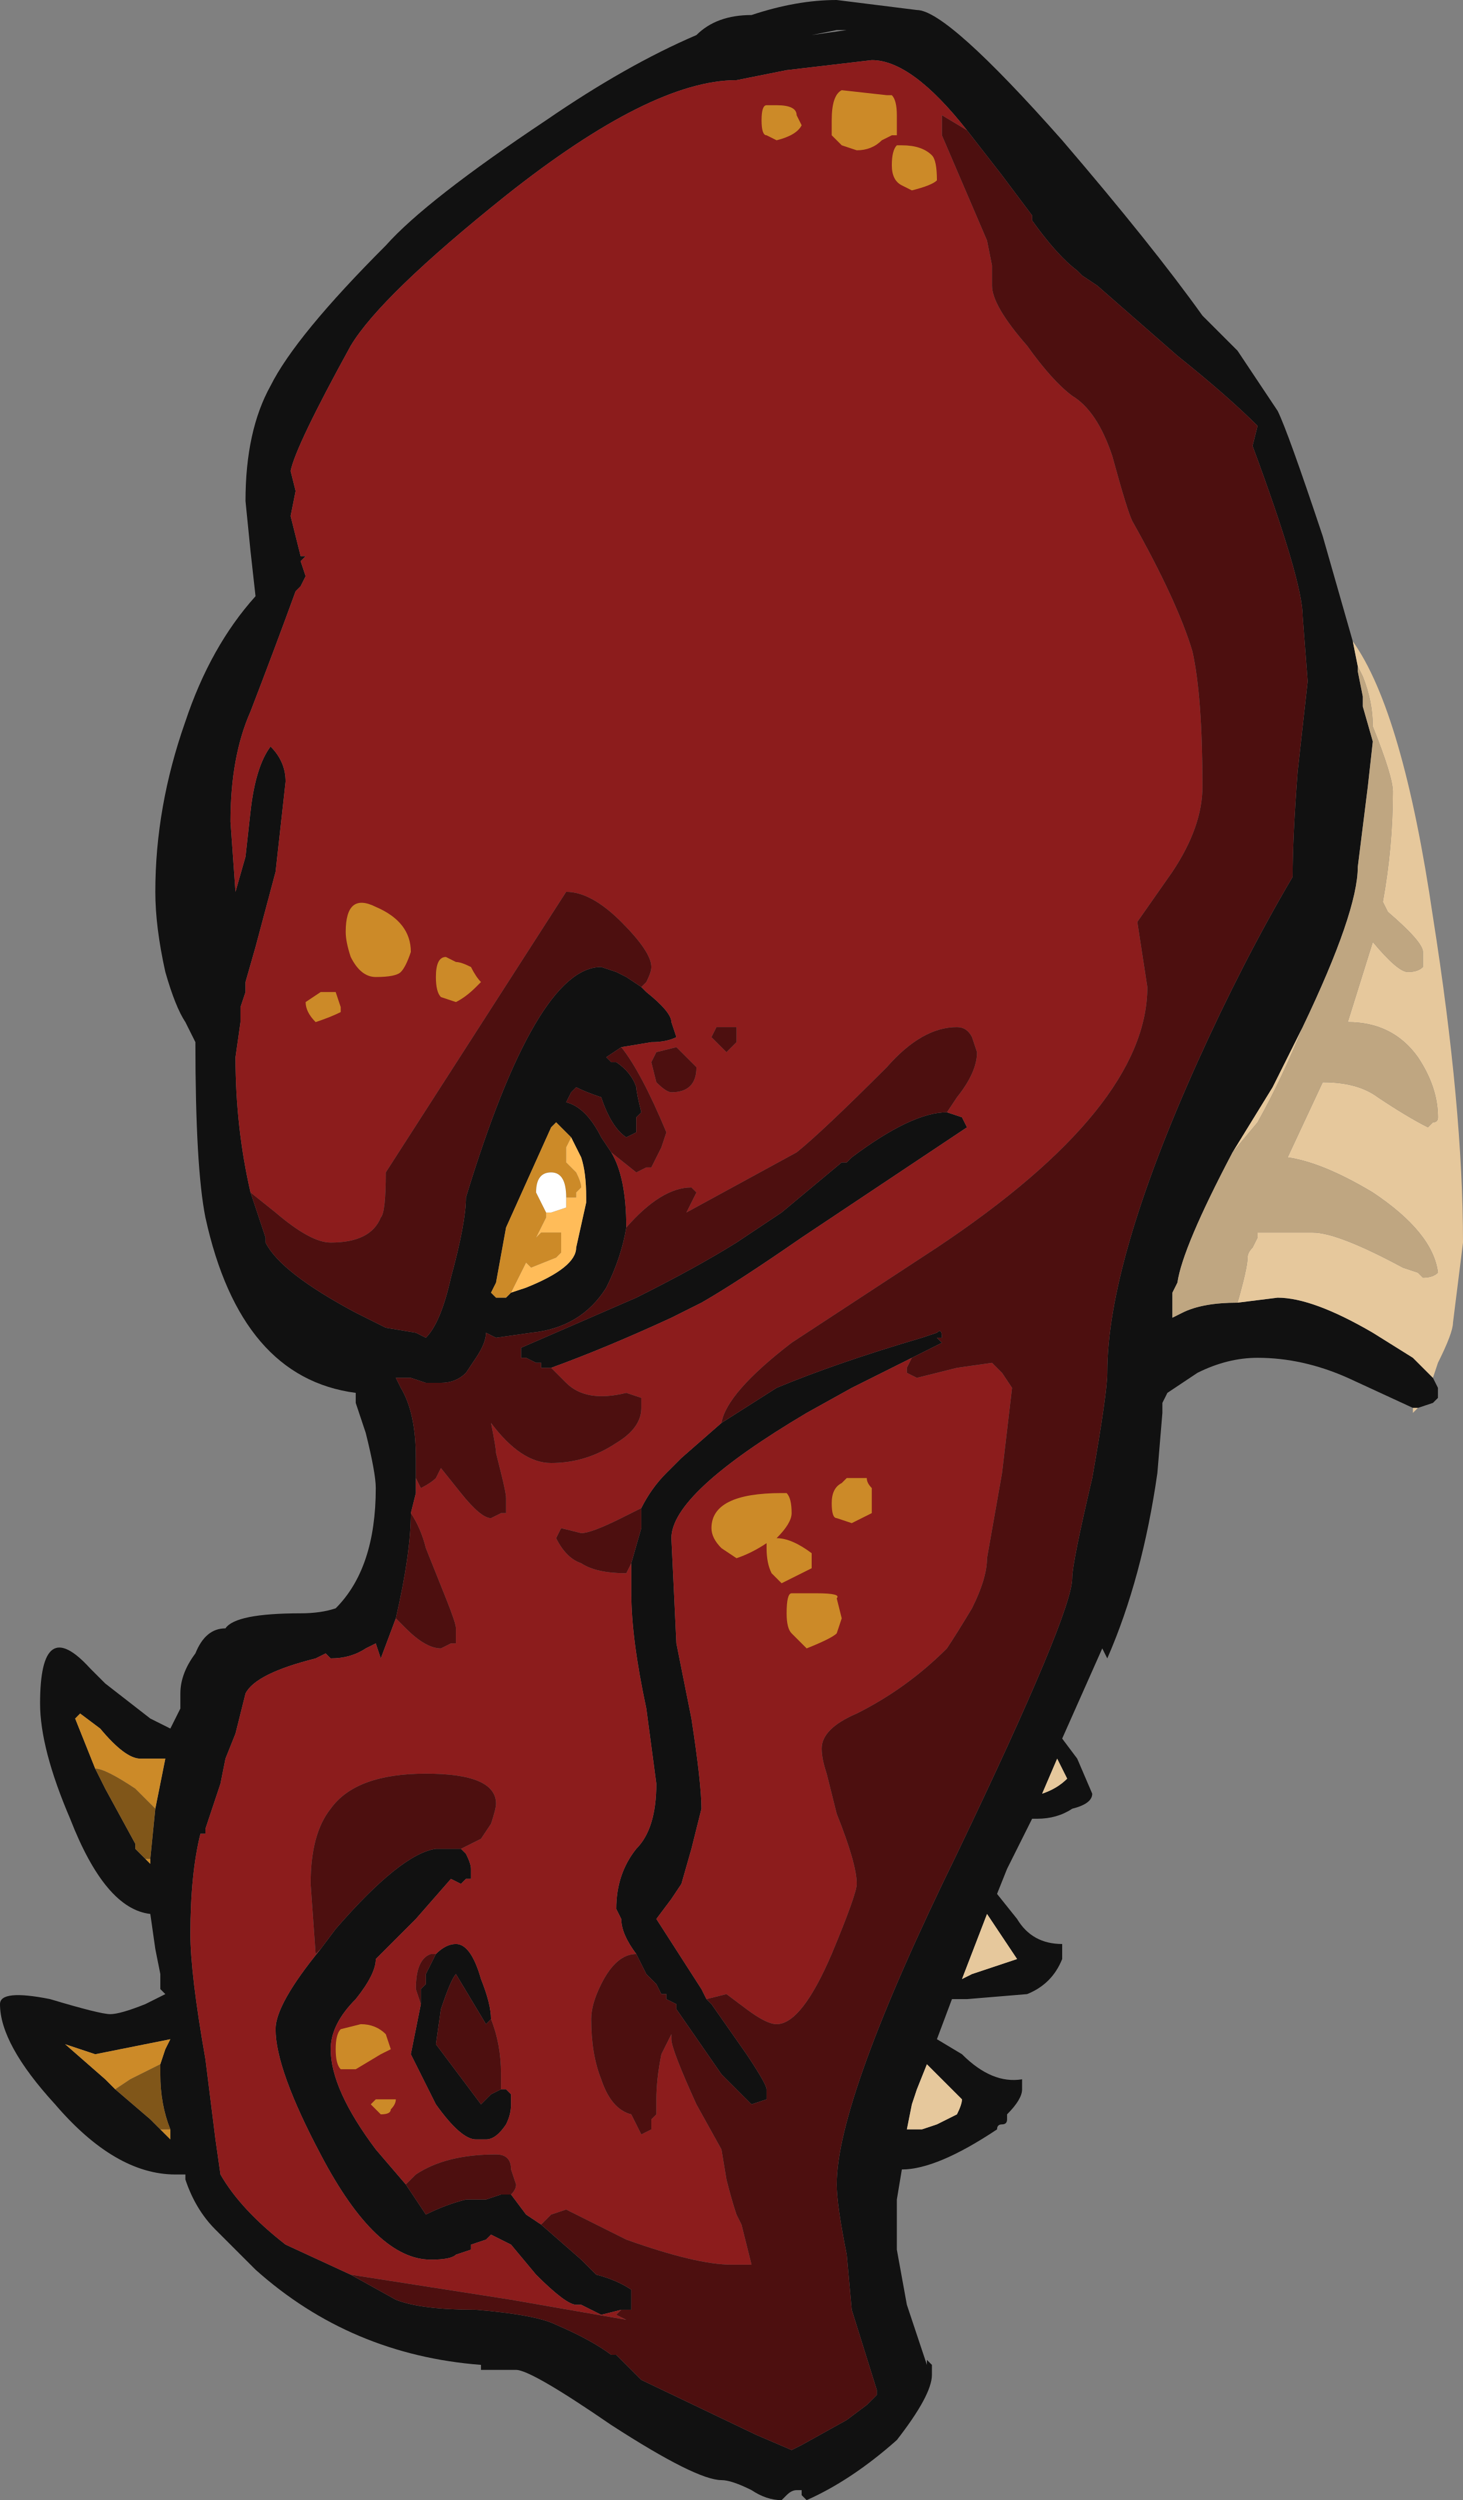 <?xml version="1.0" encoding="UTF-8" standalone="no"?>
<svg xmlns:ffdec="https://www.free-decompiler.com/flash" xmlns:xlink="http://www.w3.org/1999/xlink" ffdec:objectType="shape" height="24.95px" width="14.6px" xmlns="http://www.w3.org/2000/svg">
  <rect width="100%" height="100%" fill="#808080" stroke="none"/>
  <g transform="matrix(1.0, 0.0, 0.0, 1.0, 7.95, 24.05)">
    <path d="M0.15 -23.7 L0.5 -23.75 0.4 -23.75 0.15 -23.7 M6.15 -10.0 L5.5 -10.3 Q5.05 -10.5 4.6 -10.5 4.3 -10.5 4.0 -10.35 L3.7 -10.15 3.65 -10.05 3.65 -9.95 3.6 -9.35 Q3.45 -8.3 3.1 -7.5 L3.05 -7.6 2.65 -6.7 2.8 -6.5 2.95 -6.15 Q2.95 -6.05 2.75 -6.0 2.6 -5.9 2.4 -5.9 L2.35 -5.9 2.1 -5.4 2.0 -5.15 2.2 -4.9 Q2.35 -4.65 2.65 -4.65 L2.65 -4.5 Q2.55 -4.25 2.3 -4.15 L1.7 -4.1 1.55 -4.1 1.4 -3.7 1.65 -3.55 Q1.95 -3.25 2.25 -3.3 L2.25 -3.2 Q2.25 -3.1 2.1 -2.95 L2.1 -2.9 Q2.1 -2.85 2.05 -2.85 2.0 -2.85 2.0 -2.8 1.4 -2.4 1.05 -2.4 L1.0 -2.1 1.0 -1.6 1.1 -1.05 1.3 -0.45 1.3 -0.5 1.35 -0.45 1.35 -0.35 Q1.35 -0.15 1.0 0.3 0.55 0.7 0.1 0.9 L0.05 0.85 0.05 0.8 0.0 0.8 Q-0.05 0.8 -0.1 0.85 L-0.15 0.9 Q-0.3 0.9 -0.45 0.8 -0.65 0.7 -0.75 0.7 -1.0 0.7 -1.85 0.15 -2.65 -0.4 -2.8 -0.4 L-3.15 -0.4 -3.15 -0.45 Q-4.45 -0.55 -5.4 -1.4 L-5.8 -1.8 Q-6.0 -2.0 -6.1 -2.3 L-6.1 -2.35 -6.2 -2.35 Q-6.8 -2.35 -7.4 -3.05 -7.95 -3.65 -7.95 -4.05 -7.95 -4.2 -7.45 -4.1 -6.95 -3.95 -6.85 -3.95 -6.75 -3.95 -6.5 -4.05 L-6.3 -4.15 -6.35 -4.2 -6.35 -4.35 -6.4 -4.6 -6.45 -4.95 Q-6.9 -5.0 -7.25 -5.9 -7.55 -6.6 -7.55 -7.05 -7.55 -7.95 -7.05 -7.4 L-6.9 -7.25 -6.45 -6.9 -6.25 -6.8 -6.15 -7.0 Q-6.15 -7.1 -6.15 -7.15 -6.15 -7.35 -6.0 -7.55 -5.9 -7.8 -5.7 -7.8 -5.6 -7.95 -4.95 -7.95 -4.75 -7.95 -4.6 -8.0 -4.4 -8.2 -4.3 -8.5 -4.2 -8.8 -4.2 -9.2 -4.2 -9.35 -4.3 -9.75 L-4.4 -10.05 -4.4 -10.15 Q-5.55 -10.3 -5.9 -11.9 -6.0 -12.4 -6.0 -13.65 L-6.1 -13.85 Q-6.2 -14.0 -6.3 -14.35 -6.4 -14.8 -6.4 -15.15 -6.4 -16.0 -6.1 -16.85 -5.85 -17.6 -5.4 -18.1 L-5.45 -18.55 -5.5 -19.05 Q-5.5 -19.75 -5.25 -20.2 -5.0 -20.7 -4.1 -21.6 -3.7 -22.05 -2.5 -22.85 -1.7 -23.4 -1.0 -23.7 -0.8 -23.9 -0.45 -23.9 0.0 -24.05 0.4 -24.05 L1.2 -23.95 Q1.5 -23.95 2.65 -22.65 3.55 -21.6 4.05 -20.9 L4.4 -20.55 4.8 -19.95 Q4.9 -19.75 5.25 -18.7 L5.55 -17.65 5.6 -17.4 5.6 -17.35 5.65 -17.1 5.65 -17.0 5.75 -16.65 5.7 -16.2 5.6 -15.4 Q5.6 -14.95 5.05 -13.8 L4.75 -13.2 4.35 -12.55 Q3.85 -11.6 3.8 -11.25 L3.75 -11.15 3.75 -10.9 3.85 -10.95 Q4.05 -11.05 4.4 -11.05 L4.8 -11.1 Q5.15 -11.1 5.75 -10.75 L6.15 -10.5 6.35 -10.3 6.4 -10.2 6.4 -10.1 6.35 -10.05 6.2 -10.0 6.15 -10.0 M-4.45 -1.35 L-4.0 -1.1 Q-3.75 -1.0 -3.2 -1.0 -2.6 -0.95 -2.4 -0.85 -2.05 -0.7 -1.85 -0.55 L-1.8 -0.55 -1.55 -0.3 -0.4 0.25 -0.05 0.4 0.05 0.35 0.5 0.1 0.7 -0.05 0.8 -0.15 0.8 -0.2 0.55 -1.0 0.5 -1.55 Q0.4 -2.05 0.4 -2.25 0.4 -3.1 1.6 -5.55 2.75 -7.95 2.75 -8.3 2.75 -8.45 2.95 -9.3 3.1 -10.15 3.1 -10.35 3.1 -11.45 4.0 -13.45 4.45 -14.45 4.95 -15.3 4.95 -15.7 5.0 -16.35 L5.1 -17.25 5.05 -17.9 Q5.05 -18.25 4.55 -19.6 L4.6 -19.8 Q4.3 -20.1 3.8 -20.5 L3.0 -21.2 2.85 -21.3 2.8 -21.35 Q2.6 -21.5 2.35 -21.85 L2.35 -21.9 2.05 -22.3 1.7 -22.75 Q1.15 -23.45 0.75 -23.45 L-0.1 -23.35 -0.6 -23.25 Q-1.45 -23.25 -2.9 -22.1 -4.15 -21.1 -4.45 -20.6 -5.0 -19.6 -5.05 -19.35 L-5.0 -19.15 -5.05 -18.9 -4.95 -18.5 -4.9 -18.5 -4.95 -18.45 -4.9 -18.3 -4.95 -18.2 -5.0 -18.15 Q-5.2 -17.6 -5.45 -16.95 -5.65 -16.5 -5.65 -15.85 L-5.6 -15.15 -5.5 -15.5 -5.45 -15.95 Q-5.4 -16.4 -5.25 -16.6 -5.1 -16.45 -5.1 -16.25 L-5.2 -15.35 -5.4 -14.6 -5.5 -14.25 -5.5 -14.15 -5.55 -14.0 -5.55 -13.85 -5.6 -13.5 Q-5.6 -12.8 -5.45 -12.15 L-5.3 -11.7 -5.3 -11.65 Q-5.15 -11.35 -4.4 -10.95 L-4.1 -10.8 -3.8 -10.75 -3.7 -10.7 Q-3.55 -10.85 -3.45 -11.3 -3.3 -11.85 -3.3 -12.1 -2.6 -14.4 -1.95 -14.4 L-1.8 -14.35 -1.7 -14.3 -1.55 -14.2 -1.5 -14.15 Q-1.25 -13.95 -1.25 -13.85 L-1.2 -13.7 Q-1.3 -13.65 -1.45 -13.65 L-1.75 -13.6 -1.9 -13.5 -1.85 -13.45 -1.8 -13.45 Q-1.65 -13.35 -1.6 -13.2 -1.6 -13.15 -1.55 -12.95 L-1.6 -12.9 -1.6 -12.75 -1.7 -12.7 Q-1.85 -12.8 -1.95 -13.1 -2.1 -13.15 -2.2 -13.2 L-2.25 -13.15 -2.3 -13.05 Q-2.1 -13.0 -1.95 -12.7 L-1.85 -12.55 Q-1.7 -12.3 -1.7 -11.8 -1.75 -11.5 -1.9 -11.2 -2.15 -10.8 -2.65 -10.75 L-3.0 -10.7 -3.1 -10.75 Q-3.1 -10.65 -3.2 -10.5 L-3.3 -10.35 Q-3.4 -10.25 -3.55 -10.25 L-3.6 -10.25 Q-3.65 -10.25 -3.7 -10.25 L-3.85 -10.3 -4.0 -10.3 -3.95 -10.2 Q-3.8 -9.95 -3.8 -9.5 L-3.8 -9.3 -3.8 -9.15 -3.85 -8.95 Q-3.85 -8.55 -4.0 -7.9 L-4.15 -7.5 -4.2 -7.65 -4.3 -7.6 Q-4.45 -7.5 -4.65 -7.5 L-4.7 -7.55 -4.8 -7.5 Q-5.4 -7.35 -5.5 -7.15 L-5.6 -6.75 -5.7 -6.5 -5.75 -6.25 -5.9 -5.8 -5.9 -5.75 -5.95 -5.75 Q-6.05 -5.35 -6.05 -4.75 -6.05 -4.35 -5.9 -3.5 L-5.8 -2.7 -5.75 -2.35 Q-5.55 -2.0 -5.1 -1.65 L-4.45 -1.35 M-0.75 -9.85 L-0.2 -10.2 Q0.4 -10.45 1.25 -10.7 L1.4 -10.75 Q1.45 -10.8 1.45 -10.7 L1.4 -10.7 1.45 -10.65 1.15 -10.5 0.55 -10.2 0.1 -9.95 Q-1.25 -9.15 -1.25 -8.7 L-1.2 -7.65 -1.05 -6.9 Q-0.95 -6.25 -0.95 -6.0 L-1.05 -5.6 -1.15 -5.25 -1.25 -5.1 -1.4 -4.9 -0.95 -4.2 -0.9 -4.1 -0.85 -4.05 -0.5 -3.55 Q-0.3 -3.25 -0.3 -3.2 L-0.3 -3.1 -0.45 -3.05 -0.75 -3.35 -1.2 -4.0 -1.2 -4.05 -1.3 -4.1 -1.3 -4.15 -1.35 -4.15 -1.4 -4.25 -1.5 -4.35 -1.6 -4.55 Q-1.75 -4.75 -1.75 -4.9 L-1.8 -5.0 Q-1.8 -5.35 -1.6 -5.6 -1.4 -5.8 -1.4 -6.25 L-1.5 -7.0 Q-1.65 -7.7 -1.65 -8.15 L-1.65 -8.45 -1.55 -8.8 -1.55 -9.0 Q-1.45 -9.2 -1.3 -9.35 L-1.15 -9.5 -0.75 -9.85 M-2.55 -1.85 L-2.15 -1.5 -2.0 -1.35 Q-1.8 -1.3 -1.65 -1.2 L-1.65 -1.0 -1.75 -1.0 -1.95 -0.95 -2.15 -1.05 -2.2 -1.05 Q-2.3 -1.05 -2.6 -1.35 L-2.85 -1.65 -3.05 -1.75 -3.1 -1.7 -3.25 -1.65 -3.25 -1.6 -3.4 -1.55 Q-3.45 -1.5 -3.65 -1.5 -4.2 -1.5 -4.75 -2.55 -5.2 -3.4 -5.2 -3.8 -5.2 -4.05 -4.75 -4.6 L-4.6 -4.8 Q-3.95 -5.55 -3.6 -5.6 L-3.35 -5.6 -3.3 -5.55 Q-3.25 -5.45 -3.25 -5.4 L-3.25 -5.3 -3.3 -5.3 -3.35 -5.25 -3.45 -5.3 -3.8 -4.9 -4.2 -4.5 Q-4.2 -4.35 -4.4 -4.1 -4.65 -3.85 -4.65 -3.6 -4.65 -3.2 -4.2 -2.6 L-3.9 -2.25 -3.7 -1.95 Q-3.5 -2.05 -3.3 -2.1 L-3.1 -2.1 -2.95 -2.15 -2.85 -2.15 -2.7 -1.95 -2.55 -1.85 M4.3 -13.3 L4.3 -13.3 M-2.45 -10.4 L-2.55 -10.4 -2.55 -10.45 -2.6 -10.45 -2.7 -10.5 -2.75 -10.5 -2.75 -10.6 -1.6 -11.1 Q-1.0 -11.4 -0.6 -11.65 L-0.15 -11.95 0.45 -12.45 0.5 -12.45 0.55 -12.5 Q1.15 -12.95 1.5 -12.95 L1.65 -12.9 1.7 -12.8 0.05 -11.7 Q-0.6 -11.25 -0.95 -11.05 L-1.25 -10.9 Q-1.9 -10.6 -2.45 -10.4 M2.6 -6.5 L2.45 -6.15 Q2.6 -6.2 2.7 -6.3 L2.6 -6.5 M1.9 -4.95 L1.65 -4.3 1.75 -4.35 2.2 -4.5 1.9 -4.95 M1.65 -3.1 L1.3 -3.45 1.2 -3.2 1.15 -3.05 1.1 -2.8 1.25 -2.8 1.4 -2.85 1.6 -2.95 Q1.65 -3.05 1.65 -3.1 M-1.15 -23.4 L-1.15 -23.4 M-2.25 -12.7 L-2.4 -12.85 -2.45 -12.8 -2.9 -11.8 -3.0 -11.25 -3.05 -11.15 -3.0 -11.1 -2.9 -11.1 -2.85 -11.15 -2.7 -11.2 Q-2.2 -11.4 -2.2 -11.6 L-2.1 -12.05 -2.1 -12.1 Q-2.1 -12.35 -2.15 -12.5 L-2.25 -12.7 M-7.0 -6.4 L-6.9 -6.2 -6.6 -5.65 -6.6 -5.6 -6.5 -5.5 -6.45 -5.45 -6.45 -5.5 -6.4 -6.0 -6.3 -6.5 -6.55 -6.5 Q-6.7 -6.5 -6.95 -6.8 L-7.15 -6.95 -7.2 -6.9 -7.0 -6.4 M-6.35 -3.45 L-6.3 -3.6 -6.25 -3.7 -7.0 -3.55 -7.3 -3.65 -6.9 -3.3 -6.8 -3.2 -6.45 -2.9 -6.35 -2.8 -6.25 -2.7 -6.25 -2.8 Q-6.35 -3.05 -6.35 -3.35 L-6.35 -3.45 M-3.6 -4.55 Q-3.5 -4.65 -3.4 -4.65 -3.25 -4.65 -3.15 -4.3 -3.05 -4.05 -3.05 -3.9 L-3.1 -3.85 -3.4 -4.35 Q-3.45 -4.3 -3.55 -4.0 L-3.6 -3.65 Q-3.45 -3.45 -3.15 -3.05 L-3.05 -3.15 -2.95 -3.2 -2.9 -3.2 -2.85 -3.15 -2.85 -3.05 Q-2.85 -2.95 -2.9 -2.85 -3.0 -2.7 -3.1 -2.7 L-3.2 -2.7 Q-3.35 -2.7 -3.6 -3.05 L-3.85 -3.55 -3.75 -4.05 -3.75 -4.2 -3.7 -4.25 -3.7 -4.35 -3.6 -4.55" fill="#111111" fill-rule="evenodd" stroke="none"/>
    <path d="M1.7 -22.75 L1.45 -22.9 1.45 -22.7 1.9 -21.65 1.95 -21.4 1.95 -21.2 Q1.95 -21.0 2.3 -20.6 2.55 -20.25 2.75 -20.1 3.0 -19.95 3.15 -19.5 3.3 -18.95 3.35 -18.85 3.8 -18.05 3.95 -17.55 4.05 -17.1 4.05 -16.2 4.05 -15.8 3.75 -15.35 L3.4 -14.85 3.5 -14.2 Q3.5 -13.0 1.4 -11.6 L-0.05 -10.65 Q-0.7 -10.15 -0.75 -9.85 L-1.15 -9.5 -1.3 -9.35 Q-1.45 -9.2 -1.55 -9.0 L-1.75 -8.9 Q-2.05 -8.75 -2.15 -8.75 L-2.35 -8.8 -2.4 -8.7 Q-2.3 -8.5 -2.15 -8.45 -2.0 -8.35 -1.7 -8.35 L-1.65 -8.45 -1.65 -8.15 Q-1.65 -7.7 -1.5 -7.0 L-1.4 -6.25 Q-1.4 -5.8 -1.6 -5.6 -1.8 -5.35 -1.8 -5.0 L-1.75 -4.9 Q-1.75 -4.75 -1.6 -4.55 -1.8 -4.55 -1.95 -4.25 -2.05 -4.05 -2.05 -3.9 -2.05 -3.55 -1.95 -3.3 -1.85 -3.0 -1.65 -2.95 L-1.55 -2.75 -1.45 -2.8 -1.45 -2.9 -1.4 -2.95 -1.4 -3.1 Q-1.4 -3.3 -1.35 -3.55 L-1.25 -3.75 -1.25 -3.7 Q-1.25 -3.6 -1.0 -3.05 L-0.75 -2.6 -0.7 -2.3 Q-0.65 -2.1 -0.6 -1.95 L-0.55 -1.85 -0.45 -1.45 -0.65 -1.45 Q-1.0 -1.45 -1.7 -1.7 L-2.3 -2.0 -2.45 -1.95 -2.55 -1.85 -2.7 -1.95 -2.85 -2.15 Q-2.8 -2.2 -2.8 -2.25 L-2.85 -2.4 Q-2.85 -2.55 -3.0 -2.55 -3.5 -2.55 -3.8 -2.35 L-3.9 -2.25 -4.2 -2.6 Q-4.65 -3.2 -4.65 -3.6 -4.65 -3.85 -4.4 -4.1 -4.2 -4.35 -4.2 -4.5 L-3.8 -4.9 -3.45 -5.3 -3.35 -5.25 -3.3 -5.3 -3.25 -5.3 -3.25 -5.4 Q-3.25 -5.45 -3.3 -5.55 L-3.35 -5.6 -3.15 -5.7 -3.05 -5.85 Q-3.0 -6.0 -3.0 -6.05 -3.0 -6.35 -3.7 -6.35 -4.4 -6.35 -4.65 -6.0 -4.85 -5.75 -4.85 -5.25 L-4.8 -4.55 -4.75 -4.6 Q-5.2 -4.05 -5.2 -3.8 -5.2 -3.4 -4.75 -2.55 -4.2 -1.5 -3.65 -1.5 -3.45 -1.5 -3.4 -1.55 L-3.25 -1.6 -3.25 -1.65 -3.1 -1.7 -3.05 -1.75 -2.85 -1.65 -2.6 -1.35 Q-2.3 -1.05 -2.2 -1.05 L-2.15 -1.05 -1.95 -0.95 -1.75 -1.0 -1.8 -0.95 -1.7 -0.9 -2.85 -1.1 -4.45 -1.35 -5.1 -1.65 Q-5.55 -2.0 -5.75 -2.35 L-5.8 -2.7 -5.9 -3.5 Q-6.05 -4.35 -6.05 -4.75 -6.05 -5.35 -5.95 -5.75 L-5.9 -5.75 -5.9 -5.8 -5.75 -6.25 -5.7 -6.5 -5.6 -6.75 -5.5 -7.15 Q-5.4 -7.35 -4.8 -7.5 L-4.7 -7.55 -4.65 -7.5 Q-4.45 -7.5 -4.3 -7.6 L-4.2 -7.65 -4.15 -7.5 -4.0 -7.9 -3.9 -7.8 Q-3.7 -7.6 -3.55 -7.6 L-3.45 -7.65 -3.4 -7.65 -3.4 -7.8 Q-3.4 -7.85 -3.5 -8.1 L-3.7 -8.6 Q-3.75 -8.8 -3.85 -8.95 L-3.8 -9.15 -3.8 -9.3 -3.75 -9.2 Q-3.65 -9.25 -3.6 -9.3 L-3.55 -9.4 -3.35 -9.15 Q-3.15 -8.9 -3.05 -8.9 L-2.95 -8.95 -2.9 -8.95 -2.9 -9.1 Q-2.9 -9.15 -2.95 -9.35 L-3.0 -9.55 Q-3.0 -9.6 -3.05 -9.85 -2.75 -9.45 -2.45 -9.45 -2.1 -9.45 -1.8 -9.65 -1.55 -9.8 -1.55 -10.0 L-1.55 -10.1 -1.7 -10.15 Q-2.1 -10.05 -2.3 -10.25 L-2.45 -10.4 Q-1.9 -10.6 -1.25 -10.9 L-0.95 -11.05 Q-0.6 -11.25 0.05 -11.7 L1.7 -12.8 1.65 -12.9 1.5 -12.95 1.6 -13.1 Q1.8 -13.35 1.8 -13.55 L1.75 -13.7 Q1.7 -13.8 1.6 -13.8 1.25 -13.8 0.9 -13.4 0.25 -12.75 0.0 -12.55 L-1.1 -11.95 -1.0 -12.15 -1.05 -12.2 Q-1.35 -12.2 -1.7 -11.8 -1.7 -12.3 -1.85 -12.55 L-1.6 -12.35 -1.5 -12.4 -1.45 -12.4 -1.35 -12.6 -1.3 -12.75 Q-1.55 -13.35 -1.75 -13.6 L-1.45 -13.65 Q-1.3 -13.65 -1.2 -13.7 L-1.25 -13.85 Q-1.25 -13.95 -1.5 -14.15 L-1.55 -14.2 -1.5 -14.25 Q-1.45 -14.35 -1.45 -14.4 -1.45 -14.55 -1.75 -14.85 -2.05 -15.15 -2.3 -15.15 L-4.1 -12.35 Q-4.1 -11.95 -4.15 -11.9 -4.25 -11.65 -4.65 -11.65 -4.85 -11.65 -5.2 -11.95 L-5.45 -12.15 Q-5.6 -12.8 -5.6 -13.5 L-5.55 -13.85 -5.55 -14.0 -5.5 -14.15 -5.5 -14.25 -5.4 -14.6 -5.2 -15.35 -5.1 -16.25 Q-5.1 -16.45 -5.25 -16.6 -5.4 -16.4 -5.45 -15.95 L-5.5 -15.5 -5.6 -15.15 -5.65 -15.85 Q-5.65 -16.5 -5.45 -16.95 -5.2 -17.6 -5.0 -18.15 L-4.95 -18.2 -4.9 -18.3 -4.95 -18.45 -4.9 -18.5 -4.95 -18.5 -5.05 -18.9 -5.0 -19.15 -5.05 -19.35 Q-5.0 -19.6 -4.45 -20.6 -4.15 -21.1 -2.9 -22.1 -1.45 -23.25 -0.6 -23.25 L-0.1 -23.35 0.75 -23.45 Q1.15 -23.45 1.7 -22.75 M1.15 -10.5 L1.1 -10.4 1.1 -10.35 1.2 -10.3 1.6 -10.4 1.95 -10.45 2.05 -10.35 2.15 -10.2 2.05 -9.35 1.9 -8.5 Q1.9 -8.3 1.75 -8.0 1.6 -7.75 1.5 -7.6 1.1 -7.2 0.6 -6.95 0.25 -6.8 0.25 -6.6 0.25 -6.5 0.3 -6.35 L0.4 -5.95 Q0.6 -5.45 0.6 -5.25 0.6 -5.15 0.35 -4.55 0.05 -3.85 -0.2 -3.85 -0.3 -3.85 -0.5 -4.0 L-0.7 -4.15 -0.9 -4.1 -0.95 -4.2 -1.4 -4.9 -1.25 -5.1 -1.15 -5.25 -1.05 -5.6 -0.95 -6.0 Q-0.95 -6.25 -1.05 -6.9 L-1.2 -7.65 -1.25 -8.7 Q-1.25 -9.15 0.1 -9.95 L0.55 -10.2 1.15 -10.5 M-1.3 -4.1 L-1.3 -4.15 -1.3 -4.1 M-1.2 -13.6 L-1.4 -13.55 -1.45 -13.45 -1.4 -13.25 Q-1.3 -13.15 -1.25 -13.15 -1.0 -13.15 -1.0 -13.4 L-1.2 -13.6 M-0.7 -13.55 L-0.6 -13.65 -0.6 -13.8 -0.8 -13.8 -0.85 -13.7 -0.7 -13.55 M-3.05 -3.9 Q-3.05 -4.05 -3.15 -4.3 -3.25 -4.65 -3.4 -4.65 -3.5 -4.65 -3.6 -4.55 L-3.65 -4.55 Q-3.8 -4.5 -3.8 -4.2 L-3.75 -4.05 -3.85 -3.55 -3.6 -3.05 Q-3.35 -2.7 -3.2 -2.7 L-3.1 -2.7 Q-3.0 -2.7 -2.9 -2.85 -2.85 -2.95 -2.85 -3.05 L-2.85 -3.15 -2.9 -3.2 -2.95 -3.2 -2.95 -3.35 Q-2.95 -3.65 -3.05 -3.9" fill="#8c1c1c" fill-rule="evenodd" stroke="none"/>
    <path d="M-2.85 -11.15 L-2.9 -11.1 -3.0 -11.1 -3.05 -11.15 -3.0 -11.25 -2.9 -11.8 -2.45 -12.8 -2.4 -12.85 -2.25 -12.7 -2.3 -12.6 -2.3 -12.45 -2.2 -12.35 Q-2.15 -12.25 -2.15 -12.2 L-2.2 -12.15 -2.2 -12.1 -2.3 -12.1 Q-2.3 -12.35 -2.45 -12.35 -2.6 -12.35 -2.6 -12.15 L-2.5 -11.95 -2.5 -11.9 -2.6 -11.7 -2.55 -11.75 -2.35 -11.75 -2.35 -11.65 Q-2.35 -11.6 -2.35 -11.55 L-2.4 -11.5 -2.65 -11.4 -2.7 -11.45 -2.85 -11.15 M-7.0 -6.4 L-7.2 -6.9 -7.15 -6.95 -6.95 -6.8 Q-6.7 -6.5 -6.55 -6.5 L-6.3 -6.5 -6.4 -6.0 -6.6 -6.2 Q-6.9 -6.4 -7.0 -6.4 M-6.45 -5.5 L-6.45 -5.45 -6.5 -5.5 -6.45 -5.5 M-6.8 -3.2 L-6.9 -3.3 -7.3 -3.65 -7.0 -3.55 -6.25 -3.7 -6.3 -3.6 -6.35 -3.45 -6.65 -3.3 -6.8 -3.2 M-6.25 -2.8 L-6.25 -2.7 -6.35 -2.8 -6.25 -2.8" fill="#cc8a28" fill-rule="evenodd" stroke="none"/>
    <path d="M-2.85 -11.15 L-2.7 -11.45 -2.65 -11.4 -2.4 -11.5 -2.35 -11.55 Q-2.35 -11.6 -2.35 -11.65 L-2.35 -11.75 -2.55 -11.75 -2.6 -11.7 -2.5 -11.9 -2.5 -11.95 -2.45 -11.95 -2.3 -12.0 -2.3 -12.1 -2.2 -12.1 -2.2 -12.15 -2.15 -12.2 Q-2.15 -12.25 -2.2 -12.35 L-2.3 -12.45 -2.3 -12.6 -2.25 -12.7 -2.15 -12.5 Q-2.1 -12.35 -2.1 -12.1 L-2.1 -12.05 -2.2 -11.6 Q-2.2 -11.4 -2.7 -11.2 L-2.85 -11.15" fill="#ffbc59" fill-rule="evenodd" stroke="none"/>
    <path d="M-2.5 -11.95 L-2.6 -12.15 Q-2.6 -12.35 -2.45 -12.35 -2.3 -12.35 -2.3 -12.1 L-2.3 -12.0 -2.45 -11.95 -2.5 -11.95" fill="#ffffff" fill-rule="evenodd" stroke="none"/>
    <path d="M1.7 -22.75 L2.05 -22.3 2.35 -21.9 2.35 -21.85 Q2.6 -21.5 2.8 -21.35 L2.85 -21.3 3.0 -21.2 3.8 -20.5 Q4.3 -20.1 4.6 -19.8 L4.55 -19.6 Q5.05 -18.25 5.05 -17.9 L5.1 -17.25 5.0 -16.35 Q4.95 -15.7 4.95 -15.3 4.45 -14.45 4.0 -13.45 3.1 -11.45 3.1 -10.35 3.1 -10.15 2.95 -9.3 2.75 -8.45 2.75 -8.3 2.75 -7.95 1.6 -5.55 0.4 -3.1 0.4 -2.25 0.4 -2.05 0.5 -1.55 L0.55 -1.0 0.8 -0.2 0.8 -0.15 0.7 -0.05 0.5 0.1 0.05 0.35 -0.05 0.4 -0.4 0.25 -1.55 -0.3 -1.8 -0.55 -1.85 -0.55 Q-2.05 -0.7 -2.4 -0.85 -2.6 -0.95 -3.2 -1.0 -3.75 -1.0 -4.0 -1.1 L-4.45 -1.35 -2.85 -1.1 -1.7 -0.9 -1.8 -0.95 -1.75 -1.0 -1.65 -1.0 -1.65 -1.2 Q-1.8 -1.3 -2.0 -1.35 L-2.15 -1.5 -2.55 -1.85 -2.45 -1.95 -2.3 -2.0 -1.7 -1.7 Q-1.0 -1.45 -0.65 -1.45 L-0.45 -1.45 -0.55 -1.85 -0.6 -1.95 Q-0.65 -2.1 -0.7 -2.3 L-0.75 -2.6 -1.0 -3.05 Q-1.25 -3.6 -1.25 -3.7 L-1.25 -3.75 -1.35 -3.55 Q-1.4 -3.3 -1.4 -3.1 L-1.4 -2.95 -1.45 -2.9 -1.45 -2.8 -1.55 -2.75 -1.65 -2.95 Q-1.85 -3.0 -1.95 -3.3 -2.05 -3.55 -2.05 -3.9 -2.05 -4.05 -1.95 -4.25 -1.8 -4.55 -1.6 -4.55 L-1.5 -4.35 -1.4 -4.25 -1.35 -4.15 -1.3 -4.15 -1.3 -4.1 -1.2 -4.05 -1.2 -4.0 -0.75 -3.35 -0.45 -3.05 -0.3 -3.1 -0.3 -3.2 Q-0.3 -3.25 -0.5 -3.55 L-0.85 -4.05 -0.9 -4.1 -0.7 -4.15 -0.5 -4.0 Q-0.3 -3.85 -0.2 -3.85 0.05 -3.85 0.35 -4.55 0.6 -5.15 0.6 -5.25 0.6 -5.45 0.4 -5.95 L0.3 -6.35 Q0.25 -6.5 0.25 -6.6 0.25 -6.8 0.6 -6.95 1.1 -7.2 1.5 -7.6 1.6 -7.75 1.75 -8.0 1.9 -8.3 1.9 -8.5 L2.05 -9.35 2.15 -10.2 2.05 -10.35 1.95 -10.45 1.6 -10.4 1.2 -10.3 1.1 -10.35 1.1 -10.4 1.15 -10.5 1.45 -10.65 1.4 -10.7 1.45 -10.7 Q1.45 -10.8 1.4 -10.75 L1.25 -10.7 Q0.4 -10.45 -0.2 -10.2 L-0.75 -9.85 Q-0.7 -10.15 -0.05 -10.65 L1.4 -11.6 Q3.5 -13.0 3.5 -14.2 L3.4 -14.85 3.75 -15.35 Q4.05 -15.8 4.05 -16.2 4.05 -17.1 3.95 -17.55 3.8 -18.05 3.35 -18.85 3.3 -18.95 3.15 -19.5 3.0 -19.95 2.75 -20.1 2.55 -20.25 2.3 -20.6 1.95 -21.0 1.95 -21.2 L1.95 -21.4 1.9 -21.65 1.45 -22.7 1.45 -22.9 1.7 -22.75 M-4.0 -7.9 Q-3.85 -8.55 -3.85 -8.95 -3.75 -8.8 -3.7 -8.6 L-3.5 -8.1 Q-3.4 -7.85 -3.4 -7.8 L-3.4 -7.65 -3.45 -7.65 -3.55 -7.6 Q-3.7 -7.6 -3.9 -7.8 L-4.0 -7.9 M-3.8 -9.3 L-3.8 -9.5 Q-3.8 -9.95 -3.95 -10.2 L-4.0 -10.3 -3.85 -10.3 -3.7 -10.25 Q-3.65 -10.25 -3.6 -10.25 L-3.55 -10.25 Q-3.4 -10.25 -3.3 -10.35 L-3.2 -10.5 Q-3.1 -10.65 -3.1 -10.75 L-3.0 -10.7 -2.65 -10.75 Q-2.15 -10.8 -1.9 -11.2 -1.75 -11.5 -1.7 -11.8 -1.35 -12.2 -1.05 -12.2 L-1.0 -12.15 -1.1 -11.95 0.0 -12.55 Q0.25 -12.75 0.9 -13.4 1.25 -13.8 1.6 -13.8 1.7 -13.8 1.75 -13.7 L1.8 -13.55 Q1.8 -13.35 1.6 -13.1 L1.5 -12.95 Q1.15 -12.95 0.55 -12.5 L0.5 -12.45 0.45 -12.45 -0.15 -11.95 -0.6 -11.65 Q-1.0 -11.4 -1.6 -11.1 L-2.75 -10.6 -2.75 -10.5 -2.7 -10.5 -2.6 -10.45 -2.55 -10.45 -2.55 -10.4 -2.45 -10.4 -2.3 -10.25 Q-2.1 -10.05 -1.7 -10.15 L-1.55 -10.1 -1.55 -10.0 Q-1.55 -9.8 -1.8 -9.65 -2.1 -9.45 -2.45 -9.45 -2.75 -9.45 -3.05 -9.85 -3.0 -9.6 -3.0 -9.55 L-2.95 -9.35 Q-2.9 -9.15 -2.9 -9.1 L-2.9 -8.95 -2.95 -8.95 -3.05 -8.9 Q-3.15 -8.9 -3.35 -9.15 L-3.55 -9.4 -3.6 -9.3 Q-3.65 -9.25 -3.75 -9.2 L-3.8 -9.3 M-1.85 -12.55 L-1.95 -12.7 Q-2.1 -13.0 -2.3 -13.05 L-2.25 -13.15 -2.2 -13.2 Q-2.1 -13.15 -1.95 -13.1 -1.85 -12.8 -1.7 -12.7 L-1.6 -12.75 -1.6 -12.9 -1.55 -12.95 Q-1.6 -13.15 -1.6 -13.2 -1.65 -13.35 -1.8 -13.45 L-1.85 -13.45 -1.9 -13.5 -1.75 -13.6 Q-1.55 -13.35 -1.3 -12.75 L-1.35 -12.6 -1.45 -12.4 -1.5 -12.4 -1.6 -12.35 -1.85 -12.55 M-1.55 -14.2 L-1.7 -14.3 -1.8 -14.35 -1.95 -14.4 Q-2.6 -14.4 -3.3 -12.1 -3.3 -11.85 -3.45 -11.3 -3.55 -10.85 -3.7 -10.7 L-3.8 -10.75 -4.1 -10.8 -4.4 -10.95 Q-5.15 -11.35 -5.3 -11.65 L-5.3 -11.7 -5.45 -12.15 -5.2 -11.95 Q-4.85 -11.65 -4.65 -11.65 -4.25 -11.65 -4.15 -11.9 -4.1 -11.95 -4.1 -12.35 L-2.3 -15.15 Q-2.05 -15.15 -1.75 -14.85 -1.45 -14.55 -1.45 -14.4 -1.45 -14.35 -1.5 -14.25 L-1.55 -14.2 M-0.7 -13.55 L-0.85 -13.7 -0.8 -13.8 -0.6 -13.8 -0.6 -13.65 -0.7 -13.55 M-1.2 -13.6 L-1.0 -13.4 Q-1.0 -13.15 -1.25 -13.15 -1.3 -13.15 -1.4 -13.25 L-1.45 -13.45 -1.4 -13.55 -1.2 -13.6 M-1.55 -9.0 L-1.55 -8.8 -1.65 -8.45 -1.7 -8.35 Q-2.0 -8.35 -2.15 -8.45 -2.3 -8.5 -2.4 -8.7 L-2.35 -8.8 -2.15 -8.75 Q-2.05 -8.75 -1.75 -8.9 L-1.55 -9.0 M-4.75 -4.6 L-4.8 -4.55 -4.85 -5.25 Q-4.85 -5.75 -4.65 -6.0 -4.4 -6.35 -3.7 -6.35 -3.0 -6.35 -3.0 -6.05 -3.0 -6.0 -3.05 -5.85 L-3.15 -5.7 -3.35 -5.6 -3.6 -5.6 Q-3.95 -5.55 -4.6 -4.8 L-4.75 -4.6 M-3.9 -2.25 L-3.8 -2.35 Q-3.5 -2.55 -3.0 -2.55 -2.85 -2.55 -2.85 -2.4 L-2.8 -2.25 Q-2.8 -2.2 -2.85 -2.15 L-2.95 -2.15 -3.1 -2.1 -3.3 -2.1 Q-3.5 -2.05 -3.7 -1.95 L-3.9 -2.25 M-3.05 -3.9 Q-2.95 -3.65 -2.95 -3.35 L-2.95 -3.2 -3.05 -3.15 -3.15 -3.05 Q-3.45 -3.45 -3.6 -3.65 L-3.55 -4.0 Q-3.45 -4.3 -3.4 -4.35 L-3.1 -3.85 -3.05 -3.9 M-3.75 -4.05 L-3.8 -4.2 Q-3.8 -4.5 -3.65 -4.55 L-3.6 -4.55 -3.7 -4.35 -3.7 -4.25 -3.75 -4.2 -3.75 -4.05" fill="#4d0f0f" fill-rule="evenodd" stroke="none"/>
    <path d="M-6.5 -5.5 L-6.6 -5.6 -6.6 -5.65 -6.9 -6.2 -7.0 -6.4 Q-6.9 -6.4 -6.6 -6.2 L-6.4 -6.0 -6.45 -5.5 -6.5 -5.5 M-6.8 -3.2 L-6.65 -3.3 -6.35 -3.45 -6.35 -3.35 Q-6.35 -3.05 -6.25 -2.8 L-6.35 -2.8 -6.45 -2.9 -6.8 -3.2" fill="#805619" fill-rule="evenodd" stroke="none"/>
    <path d="M5.55 -17.65 Q6.05 -16.95 6.35 -14.9 6.65 -13.0 6.65 -11.65 L6.55 -10.85 Q6.55 -10.75 6.4 -10.45 L6.35 -10.3 6.15 -10.5 5.75 -10.75 Q5.15 -11.1 4.8 -11.1 L4.4 -11.05 Q4.5 -11.4 4.5 -11.5 4.5 -11.55 4.55 -11.6 L4.6 -11.7 4.6 -11.75 5.15 -11.75 Q5.4 -11.75 6.05 -11.4 L6.2 -11.35 6.25 -11.3 Q6.35 -11.3 6.4 -11.35 6.35 -11.75 5.75 -12.15 5.25 -12.45 4.9 -12.5 L5.25 -13.25 Q5.6 -13.25 5.8 -13.1 6.1 -12.9 6.3 -12.8 L6.35 -12.85 Q6.4 -12.85 6.4 -12.9 6.4 -13.2 6.2 -13.5 5.95 -13.85 5.5 -13.85 L5.75 -14.65 Q6.0 -14.35 6.1 -14.35 6.2 -14.35 6.25 -14.4 L6.25 -14.55 Q6.25 -14.65 5.9 -14.95 L5.85 -15.05 Q5.95 -15.6 5.95 -16.15 5.95 -16.3 5.75 -16.8 5.75 -17.05 5.65 -17.3 L5.6 -17.4 5.55 -17.65 M6.2 -10.0 L6.15 -9.95 6.15 -10.0 6.2 -10.0 M5.05 -13.8 Q4.85 -13.3 4.6 -12.85 L4.35 -12.55 4.75 -13.2 5.05 -13.8 M1.65 -3.1 Q1.65 -3.05 1.6 -2.95 L1.4 -2.85 1.25 -2.8 1.1 -2.8 1.15 -3.05 1.2 -3.2 1.3 -3.45 1.65 -3.1 M1.9 -4.95 L2.2 -4.5 1.75 -4.35 1.65 -4.3 1.9 -4.95 M2.6 -6.5 L2.7 -6.3 Q2.6 -6.2 2.45 -6.15 L2.6 -6.5" fill="#e6c89c" fill-rule="evenodd" stroke="none"/>
    <path d="M5.6 -17.4 L5.65 -17.3 Q5.75 -17.05 5.75 -16.8 5.95 -16.3 5.95 -16.15 5.95 -15.6 5.85 -15.05 L5.9 -14.95 Q6.25 -14.65 6.25 -14.55 L6.25 -14.4 Q6.2 -14.35 6.1 -14.35 6.0 -14.35 5.75 -14.65 L5.5 -13.85 Q5.95 -13.85 6.2 -13.5 6.4 -13.2 6.4 -12.9 6.4 -12.85 6.35 -12.85 L6.3 -12.8 Q6.1 -12.9 5.8 -13.1 5.6 -13.25 5.25 -13.25 L4.9 -12.5 Q5.25 -12.45 5.75 -12.15 6.35 -11.75 6.4 -11.35 6.35 -11.3 6.25 -11.3 L6.2 -11.35 6.05 -11.4 Q5.4 -11.75 5.15 -11.75 L4.6 -11.75 4.6 -11.7 4.55 -11.6 Q4.5 -11.55 4.5 -11.5 4.5 -11.4 4.4 -11.05 4.05 -11.05 3.85 -10.95 L3.75 -10.9 3.75 -11.15 3.8 -11.25 Q3.85 -11.6 4.35 -12.55 L4.6 -12.85 Q4.85 -13.3 5.05 -13.8 5.6 -14.95 5.6 -15.4 L5.7 -16.2 5.75 -16.65 5.65 -17.0 5.65 -17.1 5.6 -17.35 5.6 -17.4" fill="#bfa681" fill-rule="evenodd" stroke="none"/>
    <path d="M0.95 -23.1 Q1.0 -23.05 1.0 -22.9 L1.0 -22.7 0.95 -22.7 0.85 -22.65 Q0.75 -22.55 0.6 -22.55 L0.45 -22.6 0.35 -22.7 0.35 -22.85 Q0.35 -23.1 0.45 -23.15 L0.9 -23.1 0.95 -23.1 M1.05 -22.6 Q1.25 -22.6 1.35 -22.5 1.4 -22.45 1.4 -22.25 1.35 -22.2 1.15 -22.15 L1.05 -22.2 Q0.95 -22.25 0.95 -22.4 0.95 -22.55 1.0 -22.6 L1.05 -22.6 M0.05 -22.8 Q0.0 -22.7 -0.2 -22.65 L-0.3 -22.7 Q-0.35 -22.7 -0.35 -22.85 -0.35 -23.0 -0.3 -23.0 L-0.2 -23.0 Q0.0 -23.0 0.0 -22.9 L0.05 -22.8 M0.7 -9.3 Q0.7 -9.25 0.75 -9.2 L0.75 -8.95 0.55 -8.85 0.4 -8.9 Q0.35 -8.9 0.35 -9.05 0.35 -9.2 0.45 -9.25 L0.5 -9.3 0.7 -9.3 M0.4 -8.1 L0.45 -7.9 0.4 -7.75 Q0.35 -7.7 0.1 -7.6 L-0.05 -7.75 Q-0.1 -7.8 -0.1 -7.95 -0.1 -8.15 -0.05 -8.15 L0.2 -8.15 Q0.45 -8.15 0.4 -8.1 M0.15 -8.4 L0.05 -8.35 Q-0.05 -8.3 -0.15 -8.25 L-0.25 -8.35 Q-0.3 -8.45 -0.3 -8.6 L-0.3 -8.65 Q-0.45 -8.55 -0.6 -8.5 L-0.75 -8.6 Q-0.85 -8.7 -0.85 -8.8 -0.85 -9.15 -0.15 -9.15 L-0.1 -9.15 Q-0.05 -9.1 -0.05 -8.95 -0.05 -8.85 -0.2 -8.7 -0.05 -8.7 0.15 -8.55 L0.15 -8.4 M-4.5 -14.75 Q-4.5 -15.15 -4.2 -15.0 -3.85 -14.85 -3.85 -14.55 -3.9 -14.4 -3.95 -14.35 -4.0 -14.3 -4.2 -14.3 -4.35 -14.3 -4.45 -14.5 -4.5 -14.65 -4.5 -14.75 M-3.25 -14.4 Q-3.2 -14.3 -3.15 -14.25 L-3.2 -14.2 Q-3.3 -14.1 -3.4 -14.05 L-3.55 -14.1 Q-3.6 -14.15 -3.6 -14.3 -3.6 -14.5 -3.5 -14.5 L-3.4 -14.45 Q-3.35 -14.45 -3.25 -14.4 M-4.75 -14.15 L-4.6 -14.15 -4.55 -14.0 -4.55 -13.95 Q-4.65 -13.9 -4.8 -13.85 -4.9 -13.95 -4.9 -14.05 L-4.75 -14.15 M-4.15 -3.55 L-4.4 -3.4 -4.55 -3.4 Q-4.6 -3.45 -4.6 -3.6 -4.6 -3.75 -4.55 -3.8 L-4.35 -3.85 Q-4.2 -3.85 -4.1 -3.75 L-4.05 -3.6 -4.15 -3.55 M-4.0 -3.1 Q-4.0 -3.05 -4.05 -3.0 -4.05 -2.95 -4.15 -2.95 L-4.25 -3.05 -4.2 -3.1 -4.0 -3.1" fill="#cc8a28" fill-rule="evenodd" stroke="none"/>
  </g>
</svg>
